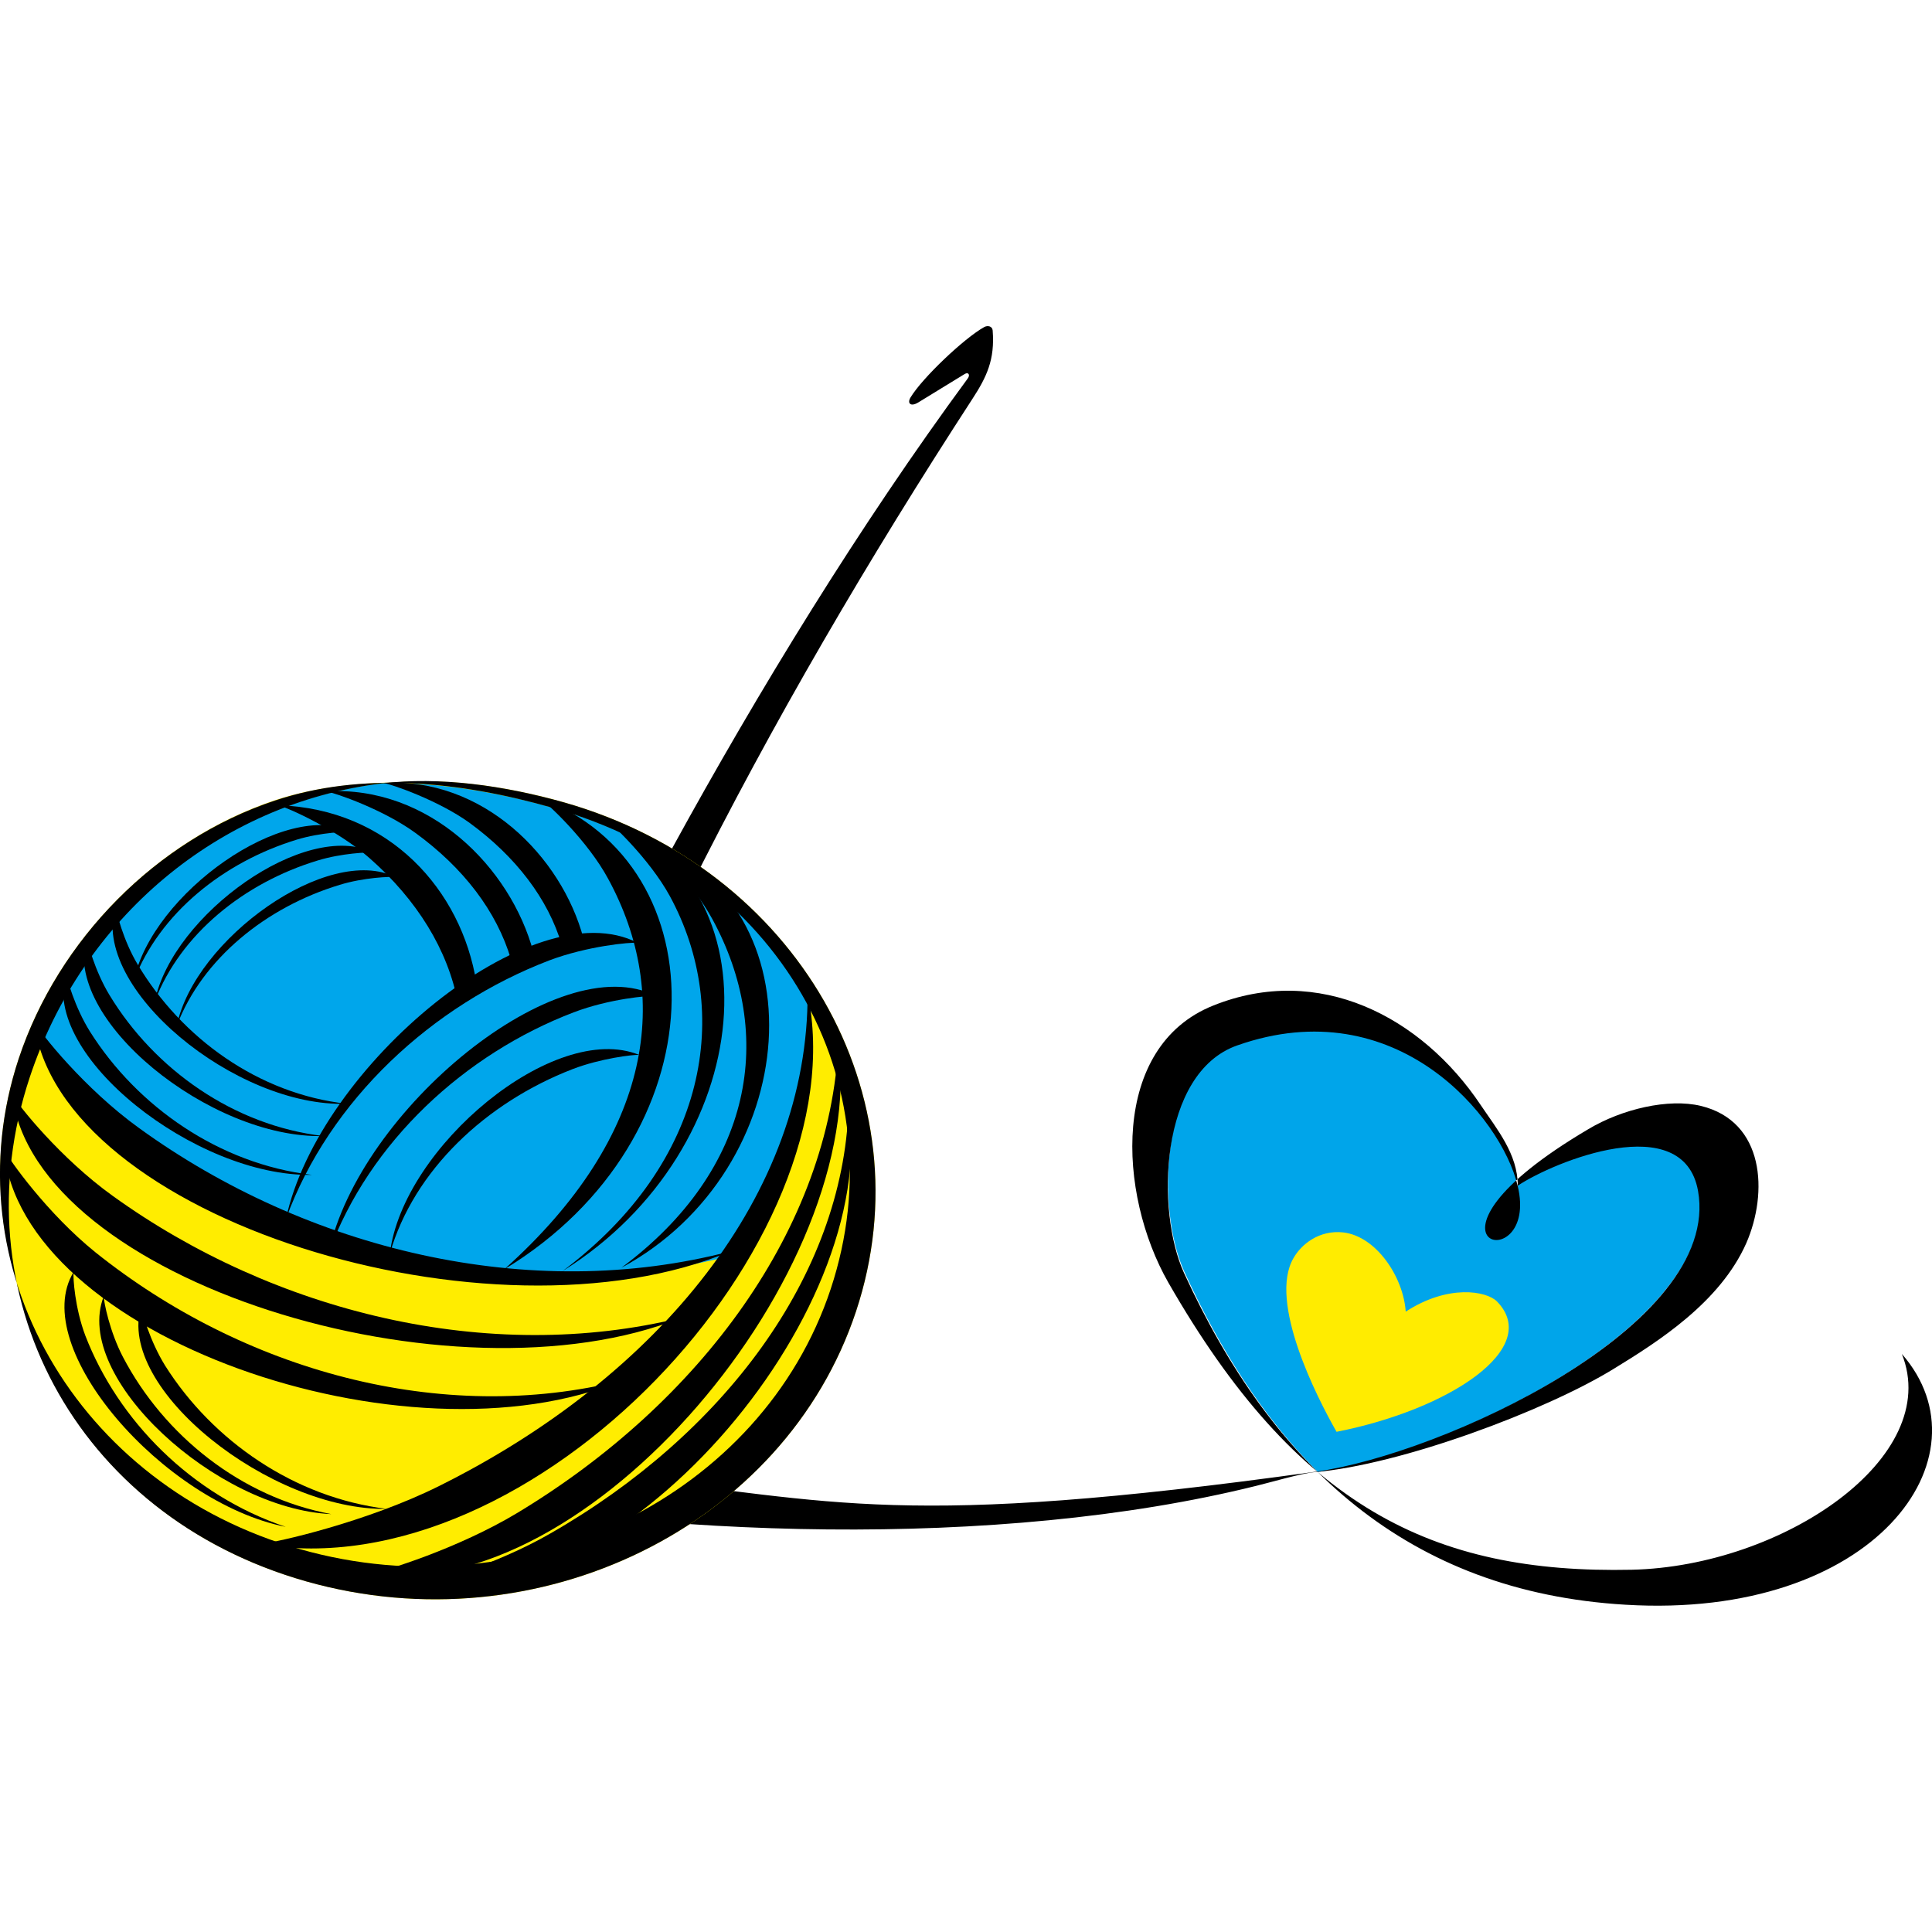 <?xml version="1.0" encoding="utf-8"?>
<!-- Generator: Adobe Illustrator 24.3.0, SVG Export Plug-In . SVG Version: 6.00 Build 0)  -->
<svg version="1.1" id="Layer_1" xmlns="http://www.w3.org/2000/svg" xmlns:xlink="http://www.w3.org/1999/xlink" x="0px" y="0px"
	 viewBox="0 0 100 100" style="enable-background:new 0 0 100 100;" xml:space="preserve">
<style type="text/css">
	.st0{fill:#00A5EA;}
	.st1{fill-rule:evenodd;clip-rule:evenodd;}
	.st2{fill:#FFED00;}
	.st3{fill:#00A6EB;}
	.st4{fill-rule:evenodd;clip-rule:evenodd;fill:#FFEC00;}
</style>
<g>
	<g>
		<path class="st0" d="M87.95,61.51c-0.76-4.3-7.48-1.54-9.35-0.28c-0.5,1.5-1.43,2.1-0.07-0.25c-1.02-3.61-6.39-9.96-14.47-7.08
			c-4.06,1.43-4.22,8.69-2.77,11.9c1.86,4.09,4.13,7.6,6.92,10.39C74.69,75.27,89.18,68.58,87.95,61.51z"/>
		<path class="st1" d="M20.82,76.96c13.11,2.62,30.82,3.27,44.19-0.05c0.67-0.16,2.34-0.65,3.01-0.71
			c4.5-0.38,11.97-3.18,15.49-5.34c2.32-1.42,5.52-3.45,6.88-6.52c1.13-2.6,0.96-6.3-2.36-7.1c-1.67-0.4-4.07,0.16-5.81,1.2
			c-10.19,6.01-2.47,7.83-3.67,2.92c-0.84-3.52-6.27-10.15-14.51-7.25c-4.05,1.42-4.21,8.59-2.76,11.77
			c4.56,9.95,11.57,16.51,22.85,17.18c12.88,0.78,18.98-7.65,14.31-12.98c2.14,5.36-6.16,10.99-13.98,11.17
			c-10.32,0.22-17.34-3.27-23.99-14.87c-2.62-4.59-3-12.2,2.32-14.33c5.47-2.2,10.79,0.56,13.86,5.16c0.82,1.22,1.91,2.52,1.91,4.16
			c1.87-1.25,8.57-3.98,9.33,0.27c1.24,7.01-13.31,13.64-19.76,14.53c-21.52,3-24.86,1.51-35.98,0.31
			C27.3,75.94,23.67,77.09,20.82,76.96z"/>
		<path class="st1" d="M25.08,72.59c4.99-17.45,14.65-35.63,25.25-51.94c0.74-1.14,1.17-2.03,1.05-3.55
			c-0.02-0.22-0.26-0.27-0.44-0.17c-1.04,0.58-3.2,2.63-3.81,3.64c-0.19,0.31,0.01,0.5,0.4,0.26l2.4-1.47
			c0.19-0.12,0.3,0.04,0.16,0.23C38.86,34.86,29.24,53.67,23.92,66.1c-0.32,0.74-0.42,1.23-0.28,2.01l0.85,4.64
			C24.55,73.05,24.93,73.24,25.08,72.59z"/>
		<path class="st2" d="M29.19,41.53c-2.93-0.83-6.03-1.27-8.86-1.02c-0.04,0-0.08,0-0.13,0c-0.54,0-1.08,0.03-1.62,0.08
			c-0.05,0-0.1,0.01-0.15,0.01c-0.1,0.01-0.2,0.02-0.3,0.03c-1.34,0.13-2.66,0.38-3.93,0.8C8.1,43.48,3.02,48.62,0.97,54.79
			c-1.26,3.81-1.24,7.71-0.18,11.29c0.08,0.38,0.18,0.76,0.29,1.13c1.7,6.75,6.94,12.42,14.77,14.64
			C27.87,85.26,40.62,79,44.31,67.87C48,56.73,41.23,44.95,29.19,41.53z"/>
		<path class="st3" d="M41.98,52.1c-0.11,4.6-1.72,9.01-4.48,12.98c-10.48,2.57-22-0.3-30.7-6.59c-2-1.45-3.76-3.34-4.74-4.54
			c3.17-7.28,9.8-12.44,17.66-13.4c0.09-0.01,0.17-0.01,0.26-0.02c2.85-0.02,5.8,0.47,8.71,1.3C34.77,43.54,39.42,47.33,41.98,52.1z
			"/>
		<path class="st1" d="M29.19,41.53C41.23,44.95,48,56.73,44.31,67.87C40.62,79,27.87,85.26,15.84,81.85
			C3.81,78.43-2.15,66.89,1.54,55.76c2.73-8.23,9.77-14.17,18.22-15.21C22.74,40.19,26.07,40.65,29.19,41.53L29.19,41.53z
			 M28.63,41.82c-4.91-1.4-9.93-1.88-14.41-0.38C8.1,43.48,3.02,48.62,0.97,54.79c-3.56,10.74,2.97,22.12,14.58,25.4
			c11.6,3.29,23.89-2.75,27.45-13.48C46.55,55.97,40.24,45.1,28.63,41.82z"/>
		<path class="st1" d="M27.9,41.29c9.43,3.45,9.44,17.59-1.8,24.41c7.81-6.99,8.63-14.23,5.38-20.21
			C30.43,43.54,28.36,41.59,27.9,41.29z"/>
		<path class="st1" d="M31.09,42.19c9.43,3.45,8.16,17.29-1.97,23.6c7.52-5.63,8.8-13.43,5.55-19.41
			C33.61,44.44,31.55,42.5,31.09,42.19z"/>
		<path class="st1" d="M33.3,43.37c9.42,3.45,8.25,17.2-1.14,22.25c6.87-5.11,7.97-12.08,4.71-18.05
			C35.82,45.63,33.76,43.68,33.3,43.37z"/>
		<path class="st1" d="M1.76,52.86C2.96,63.09,25.51,69.95,37.8,64.77c-10.41,2.72-21.93-0.1-30.6-6.38
			C4.38,56.36,2.05,53.44,1.76,52.86z"/>
		<path class="st1" d="M0.63,56.65C1.76,66.3,23.44,72.96,35.28,68.2c-10.03,2.47-21.11-0.3-29.43-6.29
			C3.14,59.97,0.92,57.19,0.63,56.65z"/>
		<path class="st1" d="M0.2,59.48c0.84,9.69,20.87,16.62,32,11.97c-9.39,2.36-19.64-0.53-27.26-6.63
			C2.47,62.83,0.46,60.02,0.2,59.48z"/>
		<path class="st1" d="M13.43,79.92c14.13,2.47,31.08-15.59,28.37-28.53c0.06,10.38-7.68,19.86-19.08,25.53
			C19.03,78.76,14.3,79.85,13.43,79.92z"/>
		<path class="st1" d="M19.15,81.45c11.29,1.7,25.83-15.66,24.25-27.51c-0.44,9.6-7.14,18.65-16.61,24.36
			C23.72,80.15,19.86,81.35,19.15,81.45z"/>
		<path class="st1" d="M21.3,82.16c10.72,1.67,24.28-14.01,22.62-24.83c-0.3,8.75-6.52,16.94-15.43,22.04
			C25.62,81.03,21.97,82.07,21.3,82.16z"/>
		<path class="st1" d="M7.31,67.61C5.97,71.88,14.04,78.2,20.03,78.1c-4.79-0.58-9.03-3.53-11.48-7.41
			C7.76,69.42,7.33,67.88,7.31,67.61z"/>
		<path class="st1" d="M5.37,67.1c-1.65,4.19,5.85,11.01,11.78,11.27c-4.68-0.87-8.66-4.08-10.78-8.12
			C5.68,68.94,5.37,67.38,5.37,67.1z"/>
		<path class="st1" d="M3.81,65.84c-2.38,3.89,4.65,11.93,10.98,13.19c-4.9-1.65-8.68-5.52-10.37-9.89
			C3.88,67.72,3.77,66.12,3.81,65.84z"/>
		<path class="st1" d="M33.08,54.6c-4.39-1.78-12.23,4.76-12.9,10.28c1.24-4.31,4.98-7.81,9.45-9.54
			C31.08,54.78,32.79,54.58,33.08,54.6z"/>
		<path class="st1" d="M33.94,51.55c-5.03-2.59-15.35,5.89-16.93,13.3c2.1-5.76,7.07-10.31,12.68-12.45
			C31.52,51.7,33.58,51.52,33.94,51.55z"/>
		<path class="st1" d="M33,48.8c-5.41-2.79-16.49,6.34-18.2,14.29c2.26-6.18,7.59-11.07,13.63-13.38
			C30.39,48.97,32.62,48.76,33,48.8z"/>
		<path class="st1" d="M4.49,48.46c-1.35,4.27,6.42,10.5,12.25,10.34c-4.64-0.54-8.74-3.45-11.07-7.29
			C4.91,50.26,4.5,48.73,4.49,48.46z"/>
		<path class="st1" d="M3.42,50.34c-1.34,4.26,6.72,10.58,12.72,10.47c-4.79-0.57-9.03-3.53-11.48-7.41
			C3.87,52.14,3.44,50.61,3.42,50.34z"/>
		<path class="st1" d="M5.98,46.88c-1.34,4.26,6.24,10.45,11.96,10.25c-4.55-0.51-8.54-3.39-10.82-7.22
			C6.38,48.68,6,47.16,5.98,46.88z"/>
		<path class="st1" d="M14.41,41.68c5.74,0.18,9.48,4.39,10.25,9.2L23.7,51.9c-0.52-2.73-2.1-5.31-4.58-7.49
			C17.48,42.97,14.94,41.82,14.41,41.68z"/>
		<path class="st1" d="M16.88,40.96c5.33-0.31,9.55,3.93,10.73,8.33l-1.16,0.37c-0.74-2.49-2.46-4.74-4.95-6.55
			C19.84,41.9,17.38,41.05,16.88,40.96z"/>
		<path class="st1" d="M19.83,40.52c5.16-0.3,9.23,3.8,10.37,8.05l-1.12,0.35c-0.71-2.4-2.38-4.58-4.79-6.34
			C22.69,41.43,20.3,40.6,19.83,40.52z"/>
		<path class="st1" d="M18.25,43.06c-3.49-1.73-10.38,3.2-11.32,7.69c1.33-3.47,4.63-6.13,8.43-7.29
			C16.6,43.08,18.01,43.03,18.25,43.06z"/>
		<path class="st1" d="M19.33,44.13c-3.49-1.73-10.39,3.2-11.32,7.7c1.33-3.48,4.63-6.14,8.43-7.29
			C17.67,44.16,19.09,44.1,19.33,44.13z"/>
		<path class="st1" d="M20.47,45.4c-3.49-1.73-10.39,3.2-11.32,7.69c1.32-3.47,4.63-6.14,8.43-7.29
			C18.81,45.42,20.23,45.36,20.47,45.4z"/>
		<path class="st4" d="M69.18,74.11c-1.04-1.82-3.54-6.74-2.23-8.99c0.4-0.71,1.33-1.47,2.58-1.33c1.71,0.2,3.11,2.31,3.23,4.1
			c2.2-1.43,4.18-1.07,4.72-0.53C79.84,69.77,75.03,72.96,69.18,74.11z"/>
	</g>
</g>
</svg>
